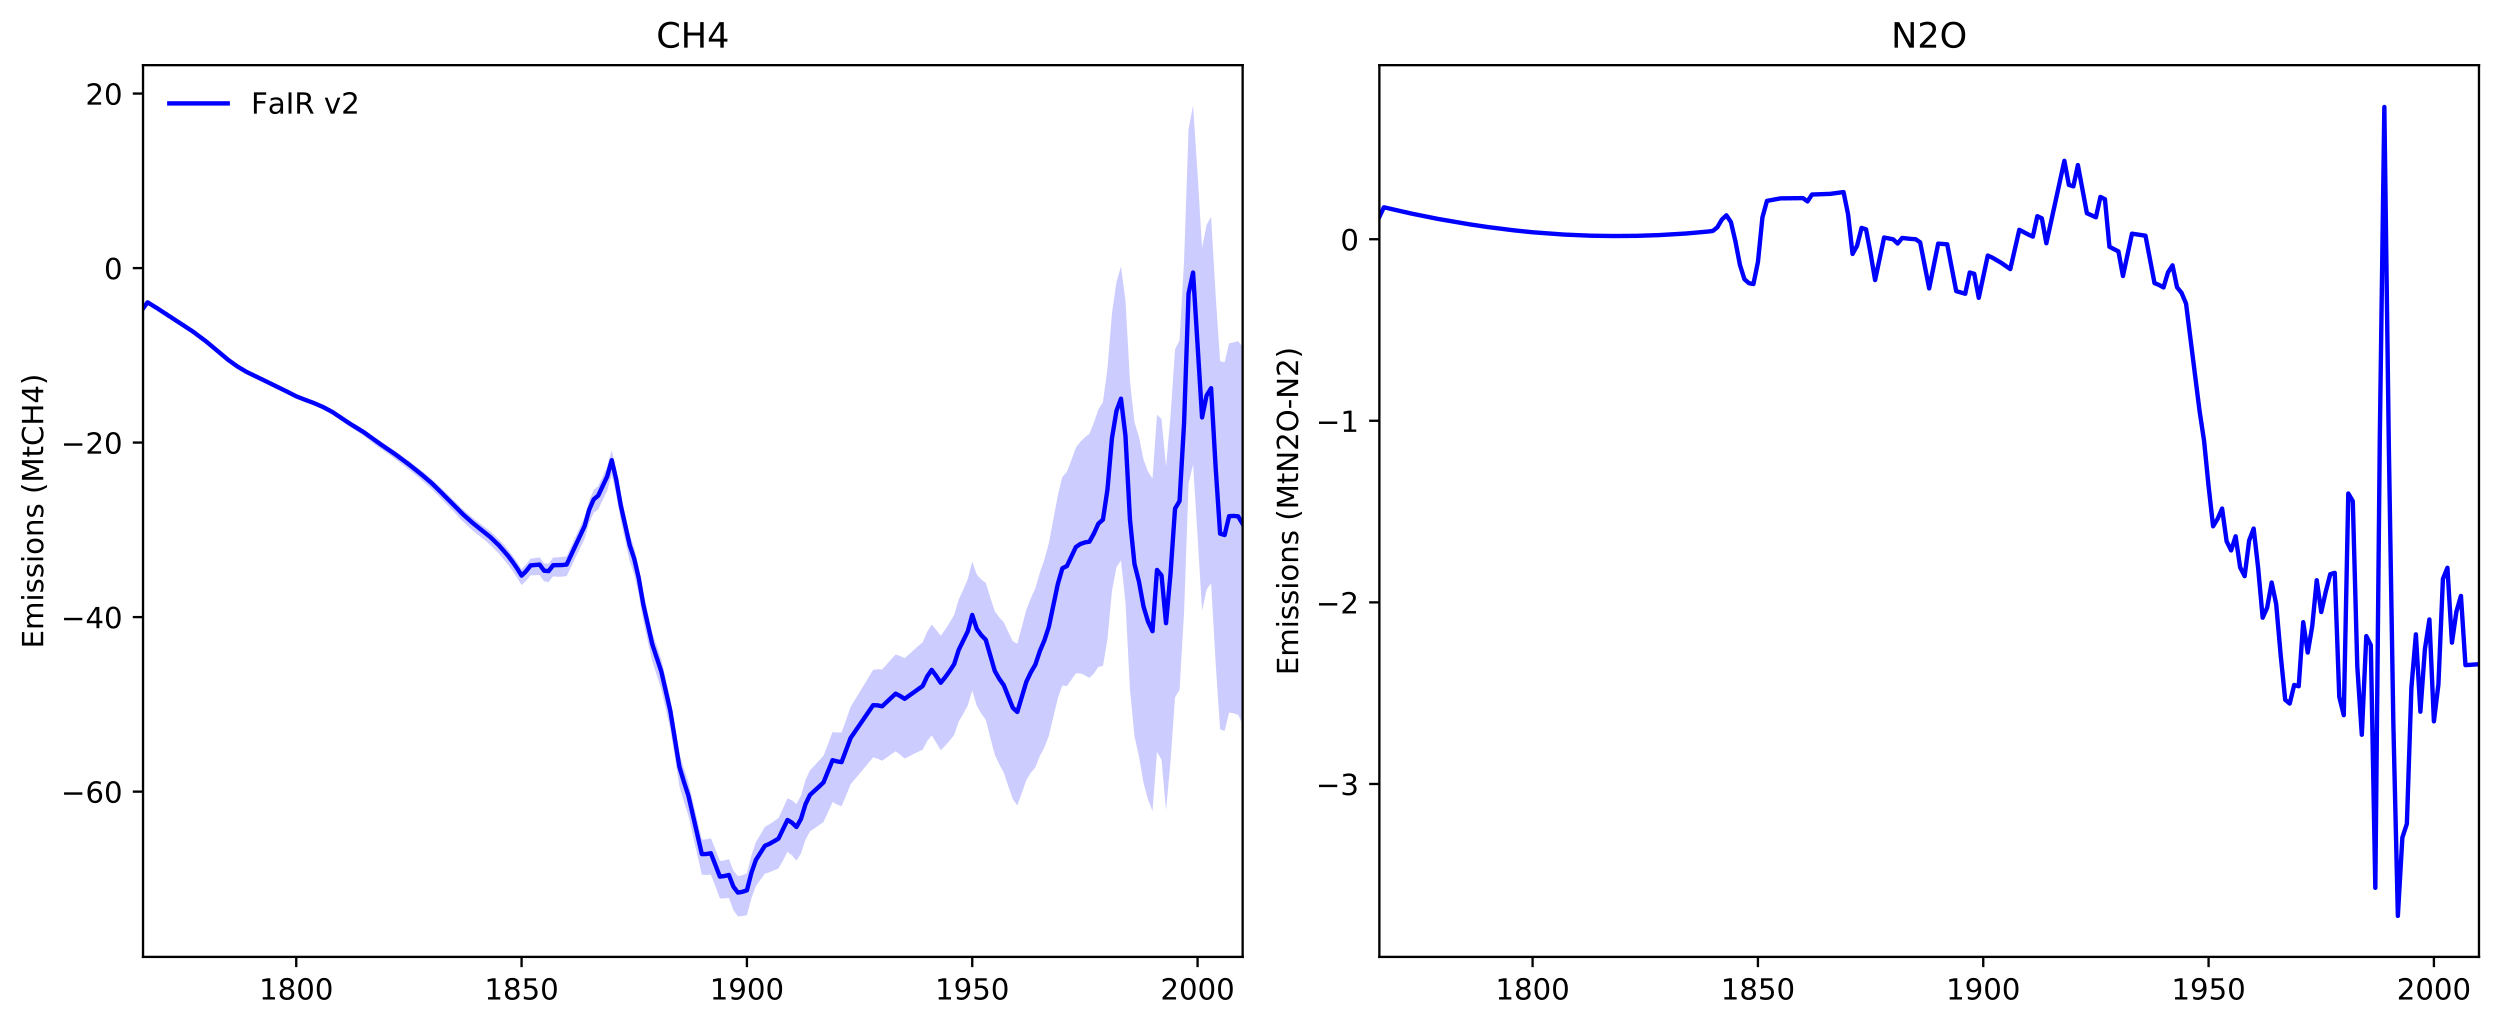 <?xml version="1.0" encoding="utf-8" standalone="no"?>
<!DOCTYPE svg PUBLIC "-//W3C//DTD SVG 1.1//EN"
  "http://www.w3.org/Graphics/SVG/1.1/DTD/svg11.dtd">
<!-- Created with matplotlib (https://matplotlib.org/) -->
<svg height="351.596pt" version="1.1" viewBox="0 0 856.182 351.596" width="856.182pt" xmlns="http://www.w3.org/2000/svg" xmlns:xlink="http://www.w3.org/1999/xlink">
 <defs>
  <style type="text/css">
*{stroke-linecap:butt;stroke-linejoin:round;}
  </style>
 </defs>
 <g id="figure_1">
  <g id="patch_1">
   <path d="M -0 351.596 
L 856.182 351.596 
L 856.182 0 
L -0 0 
z
" style="fill:#ffffff;"/>
  </g>
  <g id="axes_1">
   <g id="patch_2">
    <path d="M 48.983 327.718 
L 425.569 327.718 
L 425.569 22.318 
L 48.983 22.318 
z
" style="fill:#ffffff;"/>
   </g>
   <g id="PolyCollection_1">
    <defs>
     <path d="M 48.983 -245.5 
L 48.983 -246.602 
L 50.526 -248.668 
L 52.07 -247.718 
L 53.613 -246.714 
L 55.156 -245.676 
L 56.7 -244.655 
L 58.243 -243.662 
L 59.787 -242.664 
L 61.33 -241.64 
L 62.873 -240.588 
L 64.417 -239.508 
L 65.96 -238.397 
L 67.503 -237.256 
L 69.047 -236.082 
L 70.59 -234.852 
L 72.134 -233.535 
L 73.677 -232.164 
L 75.22 -230.814 
L 76.764 -229.52 
L 78.307 -228.29 
L 79.851 -227.133 
L 81.394 -226.056 
L 82.937 -225.069 
L 84.481 -224.215 
L 86.024 -223.459 
L 87.567 -222.749 
L 89.111 -222.041 
L 90.654 -221.328 
L 92.198 -220.614 
L 93.741 -219.894 
L 95.284 -219.166 
L 96.828 -218.427 
L 98.371 -217.673 
L 99.915 -216.901 
L 101.458 -216.156 
L 103.001 -215.526 
L 104.545 -215.005 
L 106.088 -214.492 
L 107.632 -213.934 
L 109.175 -213.322 
L 110.718 -212.649 
L 112.262 -211.907 
L 113.805 -211.087 
L 115.348 -210.157 
L 116.892 -209.111 
L 118.435 -208.068 
L 119.979 -207.136 
L 121.522 -206.254 
L 123.065 -205.361 
L 124.609 -204.404 
L 126.152 -203.323 
L 127.696 -202.206 
L 129.239 -201.157 
L 130.782 -200.162 
L 132.326 -199.162 
L 133.869 -198.14 
L 135.412 -197.088 
L 136.956 -196.006 
L 138.499 -194.892 
L 140.043 -193.748 
L 141.586 -192.576 
L 143.129 -191.378 
L 144.673 -190.153 
L 146.216 -188.903 
L 147.76 -187.601 
L 149.303 -186.196 
L 150.846 -184.686 
L 152.39 -183.144 
L 153.933 -181.665 
L 155.477 -180.186 
L 157.02 -178.637 
L 158.563 -177.131 
L 160.107 -175.759 
L 161.65 -174.467 
L 163.193 -173.223 
L 164.737 -172.055 
L 166.28 -170.906 
L 167.824 -169.673 
L 169.367 -168.307 
L 170.91 -166.799 
L 172.454 -165.144 
L 173.997 -163.327 
L 175.541 -161.331 
L 177.084 -159.143 
L 178.627 -156.697 
L 180.171 -158.247 
L 181.714 -160.288 
L 183.257 -160.489 
L 184.801 -160.689 
L 186.344 -158.634 
L 187.888 -158.565 
L 189.431 -160.658 
L 190.974 -160.711 
L 192.518 -160.865 
L 194.061 -161.104 
L 195.605 -164.501 
L 197.148 -167.875 
L 198.691 -171.219 
L 200.235 -174.562 
L 201.778 -180.165 
L 203.322 -183.765 
L 204.865 -185.112 
L 206.408 -188.461 
L 207.952 -191.814 
L 209.495 -197.419 
L 211.038 -190.894 
L 212.582 -182.121 
L 214.125 -175.336 
L 215.669 -168.53 
L 217.212 -163.967 
L 218.755 -157.397 
L 220.299 -148.569 
L 221.842 -141.753 
L 223.386 -134.952 
L 224.929 -130.411 
L 226.472 -125.787 
L 228.016 -119.16 
L 229.559 -112.496 
L 231.102 -103.283 
L 232.646 -93.619 
L 234.189 -88.52 
L 235.733 -83.873 
L 237.276 -77.277 
L 238.819 -70.695 
L 240.363 -64.06 
L 241.906 -64.155 
L 243.45 -64.524 
L 244.993 -60.71 
L 246.536 -56.705 
L 248.08 -56.934 
L 249.623 -57.381 
L 251.167 -53.476 
L 252.71 -51.539 
L 254.253 -51.886 
L 255.797 -52.512 
L 257.34 -58.636 
L 258.883 -63.205 
L 260.427 -65.777 
L 261.97 -68.44 
L 263.514 -69.29 
L 265.057 -70.367 
L 266.6 -71.442 
L 268.144 -74.728 
L 269.687 -78.229 
L 271.231 -77.494 
L 272.774 -76.205 
L 274.317 -79.148 
L 275.861 -84.413 
L 277.404 -87.846 
L 278.947 -89.439 
L 280.491 -91.114 
L 282.034 -92.801 
L 283.578 -96.752 
L 285.121 -100.889 
L 286.664 -100.739 
L 288.208 -100.736 
L 289.751 -104.972 
L 291.295 -109.495 
L 292.838 -112.021 
L 294.381 -114.527 
L 295.925 -117.075 
L 297.468 -119.628 
L 299.012 -122.168 
L 300.555 -122.394 
L 302.098 -122.322 
L 303.642 -124.034 
L 305.185 -125.766 
L 306.728 -127.452 
L 308.272 -126.904 
L 309.815 -126.189 
L 311.359 -127.533 
L 312.902 -128.942 
L 314.445 -130.329 
L 315.989 -131.655 
L 317.532 -135.201 
L 319.076 -137.719 
L 320.619 -135.924 
L 322.162 -133.833 
L 323.706 -135.98 
L 325.249 -138.397 
L 326.792 -141.074 
L 328.336 -146.255 
L 329.879 -149.646 
L 331.423 -153.243 
L 332.966 -159.254 
L 334.509 -154.871 
L 336.053 -153.118 
L 337.596 -151.987 
L 339.14 -147.011 
L 340.683 -142.283 
L 342.226 -140.133 
L 343.77 -138.511 
L 345.313 -135.145 
L 346.856 -131.98 
L 348.4 -131.16 
L 349.943 -136.881 
L 351.487 -142.783 
L 353.03 -146.731 
L 354.573 -150.104 
L 356.117 -155.468 
L 357.66 -159.909 
L 359.204 -165.517 
L 360.747 -173.814 
L 362.29 -182.024 
L 363.834 -188.308 
L 365.377 -189.978 
L 366.921 -194.058 
L 368.464 -198.309 
L 370.007 -200.321 
L 371.551 -201.828 
L 373.094 -203.05 
L 374.637 -206.899 
L 376.181 -211.39 
L 377.724 -213.886 
L 379.268 -225.329 
L 380.811 -244.246 
L 382.354 -255.001 
L 383.898 -260.347 
L 385.441 -248.66 
L 386.985 -221.114 
L 388.528 -207.002 
L 390.071 -201.923 
L 391.615 -194.303 
L 393.158 -190.075 
L 394.701 -187.688 
L 396.245 -209.575 
L 397.788 -208.071 
L 399.332 -191.801 
L 400.875 -209.157 
L 402.418 -231.945 
L 403.962 -235.054 
L 405.505 -262.119 
L 407.049 -307.382 
L 408.592 -315.396 
L 410.135 -291.967 
L 411.679 -266.732 
L 413.222 -274.533 
L 414.766 -277.369 
L 416.309 -250.769 
L 417.852 -227.929 
L 419.396 -227.49 
L 420.939 -234.024 
L 422.482 -234.355 
L 424.026 -234.785 
L 425.569 -232.78 
L 425.569 -103.606 
L 425.569 -103.606 
L 424.026 -106.767 
L 422.482 -107.331 
L 420.939 -107.553 
L 419.396 -101.261 
L 417.852 -101.819 
L 416.309 -124.742 
L 414.766 -151.885 
L 413.222 -149.658 
L 411.679 -142.333 
L 410.135 -167.982 
L 408.592 -192.505 
L 407.049 -185.862 
L 405.505 -141.767 
L 403.962 -115.322 
L 402.418 -112.78 
L 400.875 -90.765 
L 399.332 -74.099 
L 397.788 -91.364 
L 396.245 -94.106 
L 394.701 -73.807 
L 393.158 -77.799 
L 391.615 -83.527 
L 390.071 -92.56 
L 388.528 -99.425 
L 386.985 -115.395 
L 385.441 -145.347 
L 383.898 -159.642 
L 382.354 -157.312 
L 380.811 -149.122 
L 379.268 -132.625 
L 377.724 -123.52 
L 376.181 -123.235 
L 374.637 -120.992 
L 373.094 -119.406 
L 371.551 -120.329 
L 370.007 -120.949 
L 368.464 -121.028 
L 366.921 -118.799 
L 365.377 -116.616 
L 363.834 -116.849 
L 362.29 -112.503 
L 360.747 -106.113 
L 359.204 -99.568 
L 357.66 -95.6 
L 356.117 -92.68 
L 354.573 -88.775 
L 353.03 -86.944 
L 351.487 -84.418 
L 349.943 -79.992 
L 348.4 -75.75 
L 346.856 -77.896 
L 345.313 -82.369 
L 343.77 -86.963 
L 342.226 -89.823 
L 340.683 -93.175 
L 339.14 -99.017 
L 337.596 -105.103 
L 336.053 -107.233 
L 334.509 -109.939 
L 332.966 -115.156 
L 331.423 -109.98 
L 329.879 -107.096 
L 328.336 -104.443 
L 326.792 -99.965 
L 325.249 -97.954 
L 323.706 -96.191 
L 322.162 -94.642 
L 320.619 -97.29 
L 319.076 -99.725 
L 317.532 -97.815 
L 315.989 -94.83 
L 314.445 -94.124 
L 312.902 -93.373 
L 311.359 -92.566 
L 309.815 -91.81 
L 308.272 -93.125 
L 306.728 -94.299 
L 305.185 -93.246 
L 303.642 -92.152 
L 302.098 -91.076 
L 300.555 -91.769 
L 299.012 -92.211 
L 297.468 -90.357 
L 295.925 -88.494 
L 294.381 -86.65 
L 292.838 -84.816 
L 291.295 -82.967 
L 289.751 -79.094 
L 288.208 -75.471 
L 286.664 -76.093 
L 285.121 -76.918 
L 283.578 -73.428 
L 282.034 -70.079 
L 280.491 -68.979 
L 278.947 -67.882 
L 277.404 -66.877 
L 275.861 -64.021 
L 274.317 -59.303 
L 272.774 -56.858 
L 271.231 -58.626 
L 269.687 -59.876 
L 268.144 -56.9 
L 266.6 -54.144 
L 265.057 -53.545 
L 263.514 -52.865 
L 261.97 -52.426 
L 260.427 -50.31 
L 258.883 -48.16 
L 257.34 -43.975 
L 255.797 -38.193 
L 254.253 -37.859 
L 252.71 -37.76 
L 251.167 -39.919 
L 249.623 -44.075 
L 248.08 -43.896 
L 246.536 -43.901 
L 244.993 -48.081 
L 243.45 -52.094 
L 241.906 -51.929 
L 240.363 -52.035 
L 238.819 -58.831 
L 237.276 -65.573 
L 235.733 -72.357 
L 234.189 -77.179 
L 232.646 -82.437 
L 231.102 -92.436 
L 229.559 -101.859 
L 228.016 -108.732 
L 226.472 -115.555 
L 224.929 -120.367 
L 223.386 -125.069 
L 221.842 -132.017 
L 220.299 -138.986 
L 218.755 -147.987 
L 217.212 -154.731 
L 215.669 -159.454 
L 214.125 -166.408 
L 212.582 -173.35 
L 211.038 -182.294 
L 209.495 -188.987 
L 207.952 -183.546 
L 206.408 -180.346 
L 204.865 -177.152 
L 203.322 -175.975 
L 201.778 -172.555 
L 200.235 -167.119 
L 198.691 -163.929 
L 197.148 -160.739 
L 195.605 -157.522 
L 194.061 -154.275 
L 192.518 -154.105 
L 190.974 -154.059 
L 189.431 -154.227 
L 187.888 -152.278 
L 186.344 -152.468 
L 184.801 -154.659 
L 183.257 -154.607 
L 181.714 -154.553 
L 180.171 -152.646 
L 178.627 -151.208 
L 177.084 -153.765 
L 175.541 -156.074 
L 173.997 -158.179 
L 172.454 -160.121 
L 170.91 -161.901 
L 169.367 -163.532 
L 167.824 -165.022 
L 166.28 -166.38 
L 164.737 -167.637 
L 163.193 -168.876 
L 161.65 -170.131 
L 160.107 -171.507 
L 158.563 -172.976 
L 157.02 -174.578 
L 155.477 -176.294 
L 153.933 -177.891 
L 152.39 -179.439 
L 150.846 -181.094 
L 149.303 -182.679 
L 147.76 -184.176 
L 146.216 -185.567 
L 144.673 -186.915 
L 143.129 -188.232 
L 141.586 -189.501 
L 140.043 -190.756 
L 138.499 -191.985 
L 136.956 -193.179 
L 135.412 -194.345 
L 133.869 -195.478 
L 132.326 -196.58 
L 130.782 -197.641 
L 129.239 -198.697 
L 127.696 -199.847 
L 126.152 -201.114 
L 124.609 -202.316 
L 123.065 -203.368 
L 121.522 -204.352 
L 119.979 -205.321 
L 118.435 -206.348 
L 116.892 -207.486 
L 115.348 -208.66 
L 113.805 -209.687 
L 112.262 -210.6 
L 110.718 -211.434 
L 109.175 -212.198 
L 107.632 -212.899 
L 106.088 -213.544 
L 104.545 -214.141 
L 103.001 -214.742 
L 101.458 -215.448 
L 99.915 -216.266 
L 98.371 -217.109 
L 96.828 -217.933 
L 95.284 -218.74 
L 93.741 -219.533 
L 92.198 -220.315 
L 90.654 -221.088 
L 89.111 -221.857 
L 87.567 -222.619 
L 86.024 -223.377 
L 84.481 -224.178 
L 82.937 -225.063 
L 81.394 -226.011 
L 79.851 -227.051 
L 78.307 -228.171 
L 76.764 -229.364 
L 75.22 -230.62 
L 73.677 -231.93 
L 72.134 -233.258 
L 70.59 -234.53 
L 69.047 -235.713 
L 67.503 -236.837 
L 65.96 -237.927 
L 64.417 -238.984 
L 62.873 -240.009 
L 61.33 -241.004 
L 59.787 -241.971 
L 58.243 -242.911 
L 56.7 -243.845 
L 55.156 -244.807 
L 53.613 -245.783 
L 52.07 -246.724 
L 50.526 -247.612 
L 48.983 -245.5 
z
" id="ma480aa69ab"/>
    </defs>
    <g clip-path="url(#p4888777fc6)">
     <use style="fill:#0000ff;fill-opacity:0.2;" x="0" xlink:href="#ma480aa69ab" y="351.596"/>
    </g>
   </g>
   <g id="matplotlib.axis_1">
    <g id="xtick_1">
     <g id="line2d_1">
      <defs>
       <path d="M 0 0 
L 0 3.5 
" id="m07f86ff19b" style="stroke:#000000;stroke-width:0.8;"/>
      </defs>
      <g>
       <use style="stroke:#000000;stroke-width:0.8;" x="101.458" xlink:href="#m07f86ff19b" y="327.718"/>
      </g>
     </g>
     <g id="text_1">
      <!-- 1800 -->
      <defs>
       <path d="M 12.406 8.297 
L 28.516 8.297 
L 28.516 63.922 
L 10.984 60.406 
L 10.984 69.391 
L 28.422 72.906 
L 38.281 72.906 
L 38.281 8.297 
L 54.391 8.297 
L 54.391 0 
L 12.406 0 
z
" id="DejaVuSans-49"/>
       <path d="M 31.781 34.625 
Q 24.75 34.625 20.719 30.859 
Q 16.703 27.094 16.703 20.516 
Q 16.703 13.922 20.719 10.156 
Q 24.75 6.391 31.781 6.391 
Q 38.812 6.391 42.859 10.172 
Q 46.922 13.969 46.922 20.516 
Q 46.922 27.094 42.891 30.859 
Q 38.875 34.625 31.781 34.625 
z
M 21.922 38.812 
Q 15.578 40.375 12.031 44.719 
Q 8.5 49.078 8.5 55.328 
Q 8.5 64.062 14.719 69.141 
Q 20.953 74.219 31.781 74.219 
Q 42.672 74.219 48.875 69.141 
Q 55.078 64.062 55.078 55.328 
Q 55.078 49.078 51.531 44.719 
Q 48 40.375 41.703 38.812 
Q 48.828 37.156 52.797 32.312 
Q 56.781 27.484 56.781 20.516 
Q 56.781 9.906 50.312 4.234 
Q 43.844 -1.422 31.781 -1.422 
Q 19.734 -1.422 13.25 4.234 
Q 6.781 9.906 6.781 20.516 
Q 6.781 27.484 10.781 32.312 
Q 14.797 37.156 21.922 38.812 
z
M 18.312 54.391 
Q 18.312 48.734 21.844 45.562 
Q 25.391 42.391 31.781 42.391 
Q 38.141 42.391 41.719 45.562 
Q 45.312 48.734 45.312 54.391 
Q 45.312 60.062 41.719 63.234 
Q 38.141 66.406 31.781 66.406 
Q 25.391 66.406 21.844 63.234 
Q 18.312 60.062 18.312 54.391 
z
" id="DejaVuSans-56"/>
       <path d="M 31.781 66.406 
Q 24.172 66.406 20.328 58.906 
Q 16.5 51.422 16.5 36.375 
Q 16.5 21.391 20.328 13.891 
Q 24.172 6.391 31.781 6.391 
Q 39.453 6.391 43.281 13.891 
Q 47.125 21.391 47.125 36.375 
Q 47.125 51.422 43.281 58.906 
Q 39.453 66.406 31.781 66.406 
z
M 31.781 74.219 
Q 44.047 74.219 50.516 64.516 
Q 56.984 54.828 56.984 36.375 
Q 56.984 17.969 50.516 8.266 
Q 44.047 -1.422 31.781 -1.422 
Q 19.531 -1.422 13.062 8.266 
Q 6.594 17.969 6.594 36.375 
Q 6.594 54.828 13.062 64.516 
Q 19.531 74.219 31.781 74.219 
z
" id="DejaVuSans-48"/>
      </defs>
      <g transform="translate(88.733 342.317)scale(0.1 -0.1)">
       <use xlink:href="#DejaVuSans-49"/>
       <use x="63.623" xlink:href="#DejaVuSans-56"/>
       <use x="127.246" xlink:href="#DejaVuSans-48"/>
       <use x="190.869" xlink:href="#DejaVuSans-48"/>
      </g>
     </g>
    </g>
    <g id="xtick_2">
     <g id="line2d_2">
      <g>
       <use style="stroke:#000000;stroke-width:0.8;" x="178.627" xlink:href="#m07f86ff19b" y="327.718"/>
      </g>
     </g>
     <g id="text_2">
      <!-- 1850 -->
      <defs>
       <path d="M 10.797 72.906 
L 49.516 72.906 
L 49.516 64.594 
L 19.828 64.594 
L 19.828 46.734 
Q 21.969 47.469 24.109 47.828 
Q 26.266 48.188 28.422 48.188 
Q 40.625 48.188 47.75 41.5 
Q 54.891 34.812 54.891 23.391 
Q 54.891 11.625 47.562 5.094 
Q 40.234 -1.422 26.906 -1.422 
Q 22.312 -1.422 17.547 -0.641 
Q 12.797 0.141 7.719 1.703 
L 7.719 11.625 
Q 12.109 9.234 16.797 8.062 
Q 21.484 6.891 26.703 6.891 
Q 35.156 6.891 40.078 11.328 
Q 45.016 15.766 45.016 23.391 
Q 45.016 31 40.078 35.438 
Q 35.156 39.891 26.703 39.891 
Q 22.75 39.891 18.812 39.016 
Q 14.891 38.141 10.797 36.281 
z
" id="DejaVuSans-53"/>
      </defs>
      <g transform="translate(165.902 342.317)scale(0.1 -0.1)">
       <use xlink:href="#DejaVuSans-49"/>
       <use x="63.623" xlink:href="#DejaVuSans-56"/>
       <use x="127.246" xlink:href="#DejaVuSans-53"/>
       <use x="190.869" xlink:href="#DejaVuSans-48"/>
      </g>
     </g>
    </g>
    <g id="xtick_3">
     <g id="line2d_3">
      <g>
       <use style="stroke:#000000;stroke-width:0.8;" x="255.797" xlink:href="#m07f86ff19b" y="327.718"/>
      </g>
     </g>
     <g id="text_3">
      <!-- 1900 -->
      <defs>
       <path d="M 10.984 1.516 
L 10.984 10.5 
Q 14.703 8.734 18.5 7.812 
Q 22.312 6.891 25.984 6.891 
Q 35.75 6.891 40.891 13.453 
Q 46.047 20.016 46.781 33.406 
Q 43.953 29.203 39.594 26.953 
Q 35.25 24.703 29.984 24.703 
Q 19.047 24.703 12.672 31.312 
Q 6.297 37.938 6.297 49.422 
Q 6.297 60.641 12.938 67.422 
Q 19.578 74.219 30.609 74.219 
Q 43.266 74.219 49.922 64.516 
Q 56.594 54.828 56.594 36.375 
Q 56.594 19.141 48.406 8.859 
Q 40.234 -1.422 26.422 -1.422 
Q 22.703 -1.422 18.891 -0.688 
Q 15.094 0.047 10.984 1.516 
z
M 30.609 32.422 
Q 37.25 32.422 41.125 36.953 
Q 45.016 41.5 45.016 49.422 
Q 45.016 57.281 41.125 61.844 
Q 37.25 66.406 30.609 66.406 
Q 23.969 66.406 20.094 61.844 
Q 16.219 57.281 16.219 49.422 
Q 16.219 41.5 20.094 36.953 
Q 23.969 32.422 30.609 32.422 
z
" id="DejaVuSans-57"/>
      </defs>
      <g transform="translate(243.072 342.317)scale(0.1 -0.1)">
       <use xlink:href="#DejaVuSans-49"/>
       <use x="63.623" xlink:href="#DejaVuSans-57"/>
       <use x="127.246" xlink:href="#DejaVuSans-48"/>
       <use x="190.869" xlink:href="#DejaVuSans-48"/>
      </g>
     </g>
    </g>
    <g id="xtick_4">
     <g id="line2d_4">
      <g>
       <use style="stroke:#000000;stroke-width:0.8;" x="332.966" xlink:href="#m07f86ff19b" y="327.718"/>
      </g>
     </g>
     <g id="text_4">
      <!-- 1950 -->
      <g transform="translate(320.241 342.317)scale(0.1 -0.1)">
       <use xlink:href="#DejaVuSans-49"/>
       <use x="63.623" xlink:href="#DejaVuSans-57"/>
       <use x="127.246" xlink:href="#DejaVuSans-53"/>
       <use x="190.869" xlink:href="#DejaVuSans-48"/>
      </g>
     </g>
    </g>
    <g id="xtick_5">
     <g id="line2d_5">
      <g>
       <use style="stroke:#000000;stroke-width:0.8;" x="410.135" xlink:href="#m07f86ff19b" y="327.718"/>
      </g>
     </g>
     <g id="text_5">
      <!-- 2000 -->
      <defs>
       <path d="M 19.188 8.297 
L 53.609 8.297 
L 53.609 0 
L 7.328 0 
L 7.328 8.297 
Q 12.938 14.109 22.625 23.891 
Q 32.328 33.688 34.812 36.531 
Q 39.547 41.844 41.422 45.531 
Q 43.312 49.219 43.312 52.781 
Q 43.312 58.594 39.234 62.25 
Q 35.156 65.922 28.609 65.922 
Q 23.969 65.922 18.812 64.312 
Q 13.672 62.703 7.812 59.422 
L 7.812 69.391 
Q 13.766 71.781 18.938 73 
Q 24.125 74.219 28.422 74.219 
Q 39.75 74.219 46.484 68.547 
Q 53.219 62.891 53.219 53.422 
Q 53.219 48.922 51.531 44.891 
Q 49.859 40.875 45.406 35.406 
Q 44.188 33.984 37.641 27.219 
Q 31.109 20.453 19.188 8.297 
z
" id="DejaVuSans-50"/>
      </defs>
      <g transform="translate(397.41 342.317)scale(0.1 -0.1)">
       <use xlink:href="#DejaVuSans-50"/>
       <use x="63.623" xlink:href="#DejaVuSans-48"/>
       <use x="127.246" xlink:href="#DejaVuSans-48"/>
       <use x="190.869" xlink:href="#DejaVuSans-48"/>
      </g>
     </g>
    </g>
   </g>
   <g id="matplotlib.axis_2">
    <g id="ytick_1">
     <g id="line2d_6">
      <defs>
       <path d="M 0 0 
L -3.5 0 
" id="m709ad8018e" style="stroke:#000000;stroke-width:0.8;"/>
      </defs>
      <g>
       <use style="stroke:#000000;stroke-width:0.8;" x="48.983" xlink:href="#m709ad8018e" y="271.103"/>
      </g>
     </g>
     <g id="text_6">
      <!-- −60 -->
      <defs>
       <path d="M 10.594 35.5 
L 73.188 35.5 
L 73.188 27.203 
L 10.594 27.203 
z
" id="DejaVuSans-8722"/>
       <path d="M 33.016 40.375 
Q 26.375 40.375 22.484 35.828 
Q 18.609 31.297 18.609 23.391 
Q 18.609 15.531 22.484 10.953 
Q 26.375 6.391 33.016 6.391 
Q 39.656 6.391 43.531 10.953 
Q 47.406 15.531 47.406 23.391 
Q 47.406 31.297 43.531 35.828 
Q 39.656 40.375 33.016 40.375 
z
M 52.594 71.297 
L 52.594 62.312 
Q 48.875 64.062 45.094 64.984 
Q 41.312 65.922 37.594 65.922 
Q 27.828 65.922 22.672 59.328 
Q 17.531 52.734 16.797 39.406 
Q 19.672 43.656 24.016 45.922 
Q 28.375 48.188 33.594 48.188 
Q 44.578 48.188 50.953 41.516 
Q 57.328 34.859 57.328 23.391 
Q 57.328 12.156 50.688 5.359 
Q 44.047 -1.422 33.016 -1.422 
Q 20.359 -1.422 13.672 8.266 
Q 6.984 17.969 6.984 36.375 
Q 6.984 53.656 15.188 63.938 
Q 23.391 74.219 37.203 74.219 
Q 40.922 74.219 44.703 73.484 
Q 48.484 72.75 52.594 71.297 
z
" id="DejaVuSans-54"/>
      </defs>
      <g transform="translate(20.878 274.902)scale(0.1 -0.1)">
       <use xlink:href="#DejaVuSans-8722"/>
       <use x="83.789" xlink:href="#DejaVuSans-54"/>
       <use x="147.412" xlink:href="#DejaVuSans-48"/>
      </g>
     </g>
    </g>
    <g id="ytick_2">
     <g id="line2d_7">
      <g>
       <use style="stroke:#000000;stroke-width:0.8;" x="48.983" xlink:href="#m709ad8018e" y="211.34"/>
      </g>
     </g>
     <g id="text_7">
      <!-- −40 -->
      <defs>
       <path d="M 37.797 64.312 
L 12.891 25.391 
L 37.797 25.391 
z
M 35.203 72.906 
L 47.609 72.906 
L 47.609 25.391 
L 58.016 25.391 
L 58.016 17.188 
L 47.609 17.188 
L 47.609 0 
L 37.797 0 
L 37.797 17.188 
L 4.891 17.188 
L 4.891 26.703 
z
" id="DejaVuSans-52"/>
      </defs>
      <g transform="translate(20.878 215.14)scale(0.1 -0.1)">
       <use xlink:href="#DejaVuSans-8722"/>
       <use x="83.789" xlink:href="#DejaVuSans-52"/>
       <use x="147.412" xlink:href="#DejaVuSans-48"/>
      </g>
     </g>
    </g>
    <g id="ytick_3">
     <g id="line2d_8">
      <g>
       <use style="stroke:#000000;stroke-width:0.8;" x="48.983" xlink:href="#m709ad8018e" y="151.578"/>
      </g>
     </g>
     <g id="text_8">
      <!-- −20 -->
      <g transform="translate(20.878 155.377)scale(0.1 -0.1)">
       <use xlink:href="#DejaVuSans-8722"/>
       <use x="83.789" xlink:href="#DejaVuSans-50"/>
       <use x="147.412" xlink:href="#DejaVuSans-48"/>
      </g>
     </g>
    </g>
    <g id="ytick_4">
     <g id="line2d_9">
      <g>
       <use style="stroke:#000000;stroke-width:0.8;" x="48.983" xlink:href="#m709ad8018e" y="91.816"/>
      </g>
     </g>
     <g id="text_9">
      <!-- 0 -->
      <g transform="translate(35.62 95.615)scale(0.1 -0.1)">
       <use xlink:href="#DejaVuSans-48"/>
      </g>
     </g>
    </g>
    <g id="ytick_5">
     <g id="line2d_10">
      <g>
       <use style="stroke:#000000;stroke-width:0.8;" x="48.983" xlink:href="#m709ad8018e" y="32.053"/>
      </g>
     </g>
     <g id="text_10">
      <!-- 20 -->
      <g transform="translate(29.258 35.853)scale(0.1 -0.1)">
       <use xlink:href="#DejaVuSans-50"/>
       <use x="63.623" xlink:href="#DejaVuSans-48"/>
      </g>
     </g>
    </g>
    <g id="text_11">
     <!-- Emissions (MtCH4) -->
     <defs>
      <path d="M 9.812 72.906 
L 55.906 72.906 
L 55.906 64.594 
L 19.672 64.594 
L 19.672 43.016 
L 54.391 43.016 
L 54.391 34.719 
L 19.672 34.719 
L 19.672 8.297 
L 56.781 8.297 
L 56.781 0 
L 9.812 0 
z
" id="DejaVuSans-69"/>
      <path d="M 52 44.188 
Q 55.375 50.25 60.062 53.125 
Q 64.75 56 71.094 56 
Q 79.641 56 84.281 50.016 
Q 88.922 44.047 88.922 33.016 
L 88.922 0 
L 79.891 0 
L 79.891 32.719 
Q 79.891 40.578 77.094 44.375 
Q 74.312 48.188 68.609 48.188 
Q 61.625 48.188 57.562 43.547 
Q 53.516 38.922 53.516 30.906 
L 53.516 0 
L 44.484 0 
L 44.484 32.719 
Q 44.484 40.625 41.703 44.406 
Q 38.922 48.188 33.109 48.188 
Q 26.219 48.188 22.156 43.531 
Q 18.109 38.875 18.109 30.906 
L 18.109 0 
L 9.078 0 
L 9.078 54.688 
L 18.109 54.688 
L 18.109 46.188 
Q 21.188 51.219 25.484 53.609 
Q 29.781 56 35.688 56 
Q 41.656 56 45.828 52.969 
Q 50 49.953 52 44.188 
z
" id="DejaVuSans-109"/>
      <path d="M 9.422 54.688 
L 18.406 54.688 
L 18.406 0 
L 9.422 0 
z
M 9.422 75.984 
L 18.406 75.984 
L 18.406 64.594 
L 9.422 64.594 
z
" id="DejaVuSans-105"/>
      <path d="M 44.281 53.078 
L 44.281 44.578 
Q 40.484 46.531 36.375 47.5 
Q 32.281 48.484 27.875 48.484 
Q 21.188 48.484 17.844 46.438 
Q 14.5 44.391 14.5 40.281 
Q 14.5 37.156 16.891 35.375 
Q 19.281 33.594 26.516 31.984 
L 29.594 31.297 
Q 39.156 29.25 43.188 25.516 
Q 47.219 21.781 47.219 15.094 
Q 47.219 7.469 41.188 3.016 
Q 35.156 -1.422 24.609 -1.422 
Q 20.219 -1.422 15.453 -0.562 
Q 10.688 0.297 5.422 2 
L 5.422 11.281 
Q 10.406 8.688 15.234 7.391 
Q 20.062 6.109 24.812 6.109 
Q 31.156 6.109 34.562 8.281 
Q 37.984 10.453 37.984 14.406 
Q 37.984 18.062 35.516 20.016 
Q 33.062 21.969 24.703 23.781 
L 21.578 24.516 
Q 13.234 26.266 9.516 29.906 
Q 5.812 33.547 5.812 39.891 
Q 5.812 47.609 11.281 51.797 
Q 16.75 56 26.812 56 
Q 31.781 56 36.172 55.266 
Q 40.578 54.547 44.281 53.078 
z
" id="DejaVuSans-115"/>
      <path d="M 30.609 48.391 
Q 23.391 48.391 19.188 42.75 
Q 14.984 37.109 14.984 27.297 
Q 14.984 17.484 19.156 11.844 
Q 23.344 6.203 30.609 6.203 
Q 37.797 6.203 41.984 11.859 
Q 46.188 17.531 46.188 27.297 
Q 46.188 37.016 41.984 42.703 
Q 37.797 48.391 30.609 48.391 
z
M 30.609 56 
Q 42.328 56 49.016 48.375 
Q 55.719 40.766 55.719 27.297 
Q 55.719 13.875 49.016 6.219 
Q 42.328 -1.422 30.609 -1.422 
Q 18.844 -1.422 12.172 6.219 
Q 5.516 13.875 5.516 27.297 
Q 5.516 40.766 12.172 48.375 
Q 18.844 56 30.609 56 
z
" id="DejaVuSans-111"/>
      <path d="M 54.891 33.016 
L 54.891 0 
L 45.906 0 
L 45.906 32.719 
Q 45.906 40.484 42.875 44.328 
Q 39.844 48.188 33.797 48.188 
Q 26.516 48.188 22.312 43.547 
Q 18.109 38.922 18.109 30.906 
L 18.109 0 
L 9.078 0 
L 9.078 54.688 
L 18.109 54.688 
L 18.109 46.188 
Q 21.344 51.125 25.703 53.562 
Q 30.078 56 35.797 56 
Q 45.219 56 50.047 50.172 
Q 54.891 44.344 54.891 33.016 
z
" id="DejaVuSans-110"/>
      <path id="DejaVuSans-32"/>
      <path d="M 31 75.875 
Q 24.469 64.656 21.281 53.656 
Q 18.109 42.672 18.109 31.391 
Q 18.109 20.125 21.312 9.062 
Q 24.516 -2 31 -13.188 
L 23.188 -13.188 
Q 15.875 -1.703 12.234 9.375 
Q 8.594 20.453 8.594 31.391 
Q 8.594 42.281 12.203 53.312 
Q 15.828 64.359 23.188 75.875 
z
" id="DejaVuSans-40"/>
      <path d="M 9.812 72.906 
L 24.516 72.906 
L 43.109 23.297 
L 61.812 72.906 
L 76.516 72.906 
L 76.516 0 
L 66.891 0 
L 66.891 64.016 
L 48.094 14.016 
L 38.188 14.016 
L 19.391 64.016 
L 19.391 0 
L 9.812 0 
z
" id="DejaVuSans-77"/>
      <path d="M 18.312 70.219 
L 18.312 54.688 
L 36.812 54.688 
L 36.812 47.703 
L 18.312 47.703 
L 18.312 18.016 
Q 18.312 11.328 20.141 9.422 
Q 21.969 7.516 27.594 7.516 
L 36.812 7.516 
L 36.812 0 
L 27.594 0 
Q 17.188 0 13.234 3.875 
Q 9.281 7.766 9.281 18.016 
L 9.281 47.703 
L 2.688 47.703 
L 2.688 54.688 
L 9.281 54.688 
L 9.281 70.219 
z
" id="DejaVuSans-116"/>
      <path d="M 64.406 67.281 
L 64.406 56.891 
Q 59.422 61.531 53.781 63.812 
Q 48.141 66.109 41.797 66.109 
Q 29.297 66.109 22.656 58.469 
Q 16.016 50.828 16.016 36.375 
Q 16.016 21.969 22.656 14.328 
Q 29.297 6.688 41.797 6.688 
Q 48.141 6.688 53.781 8.984 
Q 59.422 11.281 64.406 15.922 
L 64.406 5.609 
Q 59.234 2.094 53.438 0.328 
Q 47.656 -1.422 41.219 -1.422 
Q 24.656 -1.422 15.125 8.703 
Q 5.609 18.844 5.609 36.375 
Q 5.609 53.953 15.125 64.078 
Q 24.656 74.219 41.219 74.219 
Q 47.75 74.219 53.531 72.484 
Q 59.328 70.75 64.406 67.281 
z
" id="DejaVuSans-67"/>
      <path d="M 9.812 72.906 
L 19.672 72.906 
L 19.672 43.016 
L 55.516 43.016 
L 55.516 72.906 
L 65.375 72.906 
L 65.375 0 
L 55.516 0 
L 55.516 34.719 
L 19.672 34.719 
L 19.672 0 
L 9.812 0 
z
" id="DejaVuSans-72"/>
      <path d="M 8.016 75.875 
L 15.828 75.875 
Q 23.141 64.359 26.781 53.312 
Q 30.422 42.281 30.422 31.391 
Q 30.422 20.453 26.781 9.375 
Q 23.141 -1.703 15.828 -13.188 
L 8.016 -13.188 
Q 14.5 -2 17.703 9.062 
Q 20.906 20.125 20.906 31.391 
Q 20.906 42.672 17.703 53.656 
Q 14.5 64.656 8.016 75.875 
z
" id="DejaVuSans-41"/>
     </defs>
     <g transform="translate(14.798 222.066)rotate(-90)scale(0.1 -0.1)">
      <use xlink:href="#DejaVuSans-69"/>
      <use x="63.184" xlink:href="#DejaVuSans-109"/>
      <use x="160.596" xlink:href="#DejaVuSans-105"/>
      <use x="188.379" xlink:href="#DejaVuSans-115"/>
      <use x="240.479" xlink:href="#DejaVuSans-115"/>
      <use x="292.578" xlink:href="#DejaVuSans-105"/>
      <use x="320.361" xlink:href="#DejaVuSans-111"/>
      <use x="381.543" xlink:href="#DejaVuSans-110"/>
      <use x="444.922" xlink:href="#DejaVuSans-115"/>
      <use x="497.021" xlink:href="#DejaVuSans-32"/>
      <use x="528.809" xlink:href="#DejaVuSans-40"/>
      <use x="567.822" xlink:href="#DejaVuSans-77"/>
      <use x="654.102" xlink:href="#DejaVuSans-116"/>
      <use x="693.311" xlink:href="#DejaVuSans-67"/>
      <use x="763.135" xlink:href="#DejaVuSans-72"/>
      <use x="838.33" xlink:href="#DejaVuSans-52"/>
      <use x="901.953" xlink:href="#DejaVuSans-41"/>
     </g>
    </g>
   </g>
   <g id="line2d_11">
    <path clip-path="url(#p4888777fc6)" d="M 48.983 105.645 
L 50.526 103.55 
L 53.613 105.433 
L 65.96 113.478 
L 70.59 116.935 
L 78.307 123.376 
L 81.394 125.567 
L 84.481 127.396 
L 89.111 129.63 
L 98.371 134.153 
L 101.458 135.729 
L 104.545 136.943 
L 107.632 138.084 
L 110.718 139.442 
L 113.805 141.08 
L 116.892 143.138 
L 119.979 145.193 
L 124.609 148.04 
L 130.782 152.461 
L 135.412 155.623 
L 140.043 159.063 
L 144.673 162.762 
L 147.76 165.39 
L 150.846 168.391 
L 158.563 176.141 
L 161.65 178.898 
L 164.737 181.386 
L 167.824 183.852 
L 170.91 186.816 
L 173.997 190.377 
L 175.541 192.414 
L 177.084 194.644 
L 178.627 197.13 
L 180.171 195.623 
L 181.714 193.636 
L 184.801 193.356 
L 186.344 195.463 
L 187.888 195.59 
L 189.431 193.571 
L 192.518 193.512 
L 194.061 193.336 
L 200.235 180.101 
L 201.778 174.558 
L 203.322 171.023 
L 204.865 169.737 
L 207.952 163.145 
L 209.495 157.6 
L 211.038 164.19 
L 212.582 173.029 
L 215.669 186.741 
L 217.212 191.367 
L 218.755 198.01 
L 220.299 206.908 
L 223.386 220.648 
L 226.472 229.956 
L 229.559 243.41 
L 232.646 262.489 
L 234.189 267.669 
L 235.733 272.399 
L 240.363 292.494 
L 241.906 292.483 
L 243.45 292.211 
L 246.536 300.21 
L 248.08 300.022 
L 249.623 299.655 
L 251.167 303.65 
L 252.71 305.685 
L 254.253 305.43 
L 255.797 304.904 
L 257.34 298.9 
L 258.883 294.483 
L 261.97 289.652 
L 263.514 288.997 
L 266.6 287.222 
L 269.687 280.81 
L 271.231 281.74 
L 272.774 283.216 
L 274.317 280.458 
L 275.861 275.415 
L 277.404 272.224 
L 280.491 269.409 
L 282.034 267.935 
L 285.121 260.34 
L 286.664 260.759 
L 288.208 261.011 
L 291.295 252.762 
L 299.012 241.511 
L 300.555 241.564 
L 302.098 241.898 
L 306.728 237.551 
L 308.272 238.361 
L 309.815 239.331 
L 315.989 234.934 
L 317.532 231.65 
L 319.076 229.418 
L 320.619 231.48 
L 322.162 233.826 
L 323.706 231.941 
L 325.249 229.806 
L 326.792 227.417 
L 328.336 222.55 
L 331.423 216.248 
L 332.966 210.598 
L 334.509 215.359 
L 336.053 217.523 
L 337.596 219.103 
L 340.683 229.784 
L 342.226 232.483 
L 343.77 234.666 
L 346.856 242.398 
L 348.4 243.822 
L 351.487 233.504 
L 353.03 230.26 
L 354.573 227.626 
L 356.117 223.004 
L 357.66 219.353 
L 359.204 214.644 
L 362.29 199.953 
L 363.834 194.619 
L 365.377 193.871 
L 368.464 187.322 
L 370.007 186.301 
L 371.551 185.763 
L 373.094 185.515 
L 374.637 182.715 
L 376.181 179.313 
L 377.724 177.958 
L 379.268 167.672 
L 380.811 150.111 
L 382.354 140.722 
L 383.898 136.539 
L 385.441 149.262 
L 386.985 177.972 
L 388.528 193.162 
L 390.071 199.236 
L 391.615 207.695 
L 393.158 212.84 
L 394.701 216.174 
L 396.245 195.189 
L 397.788 197.039 
L 399.332 213.424 
L 400.875 196.414 
L 402.418 174.18 
L 403.962 171.607 
L 405.505 145.085 
L 407.049 100.519 
L 408.592 93.342 
L 411.679 142.97 
L 413.222 135.433 
L 414.766 132.951 
L 416.309 159.793 
L 417.852 182.749 
L 419.396 183.225 
L 420.939 176.759 
L 422.482 176.692 
L 424.026 176.831 
L 425.569 179.408 
L 425.569 179.408 
" style="fill:none;stroke:#0000ff;stroke-linecap:square;stroke-width:1.5;"/>
   </g>
   <g id="line2d_12">
    <path clip-path="url(#p4888777fc6)" style="fill:none;stroke:#0000ff;stroke-linecap:square;stroke-width:1.5;"/>
   </g>
   <g id="patch_3">
    <path d="M 48.983 327.718 
L 48.983 22.318 
" style="fill:none;stroke:#000000;stroke-linecap:square;stroke-linejoin:miter;stroke-width:0.8;"/>
   </g>
   <g id="patch_4">
    <path d="M 425.569 327.718 
L 425.569 22.318 
" style="fill:none;stroke:#000000;stroke-linecap:square;stroke-linejoin:miter;stroke-width:0.8;"/>
   </g>
   <g id="patch_5">
    <path d="M 48.983 327.718 
L 425.569 327.718 
" style="fill:none;stroke:#000000;stroke-linecap:square;stroke-linejoin:miter;stroke-width:0.8;"/>
   </g>
   <g id="patch_6">
    <path d="M 48.983 22.318 
L 425.569 22.318 
" style="fill:none;stroke:#000000;stroke-linecap:square;stroke-linejoin:miter;stroke-width:0.8;"/>
   </g>
   <g id="text_12">
    <!-- CH4 -->
    <g transform="translate(224.757 16.318)scale(0.12 -0.12)">
     <use xlink:href="#DejaVuSans-67"/>
     <use x="69.824" xlink:href="#DejaVuSans-72"/>
     <use x="145.02" xlink:href="#DejaVuSans-52"/>
    </g>
   </g>
   <g id="legend_1">
    <g id="line2d_13">
     <path d="M 57.983 35.417 
L 77.983 35.417 
" style="fill:none;stroke:#0000ff;stroke-linecap:square;stroke-width:1.5;"/>
    </g>
    <g id="line2d_14"/>
    <g id="text_13">
     <!-- FaIR v2 -->
     <defs>
      <path d="M 9.812 72.906 
L 51.703 72.906 
L 51.703 64.594 
L 19.672 64.594 
L 19.672 43.109 
L 48.578 43.109 
L 48.578 34.812 
L 19.672 34.812 
L 19.672 0 
L 9.812 0 
z
" id="DejaVuSans-70"/>
      <path d="M 34.281 27.484 
Q 23.391 27.484 19.188 25 
Q 14.984 22.516 14.984 16.5 
Q 14.984 11.719 18.141 8.906 
Q 21.297 6.109 26.703 6.109 
Q 34.188 6.109 38.703 11.406 
Q 43.219 16.703 43.219 25.484 
L 43.219 27.484 
z
M 52.203 31.203 
L 52.203 0 
L 43.219 0 
L 43.219 8.297 
Q 40.141 3.328 35.547 0.953 
Q 30.953 -1.422 24.312 -1.422 
Q 15.922 -1.422 10.953 3.297 
Q 6 8.016 6 15.922 
Q 6 25.141 12.172 29.828 
Q 18.359 34.516 30.609 34.516 
L 43.219 34.516 
L 43.219 35.406 
Q 43.219 41.609 39.141 45 
Q 35.062 48.391 27.688 48.391 
Q 23 48.391 18.547 47.266 
Q 14.109 46.141 10.016 43.891 
L 10.016 52.203 
Q 14.938 54.109 19.578 55.047 
Q 24.219 56 28.609 56 
Q 40.484 56 46.344 49.844 
Q 52.203 43.703 52.203 31.203 
z
" id="DejaVuSans-97"/>
      <path d="M 9.812 72.906 
L 19.672 72.906 
L 19.672 0 
L 9.812 0 
z
" id="DejaVuSans-73"/>
      <path d="M 44.391 34.188 
Q 47.562 33.109 50.562 29.594 
Q 53.562 26.078 56.594 19.922 
L 66.609 0 
L 56 0 
L 46.688 18.703 
Q 43.062 26.031 39.672 28.422 
Q 36.281 30.812 30.422 30.812 
L 19.672 30.812 
L 19.672 0 
L 9.812 0 
L 9.812 72.906 
L 32.078 72.906 
Q 44.578 72.906 50.734 67.672 
Q 56.891 62.453 56.891 51.906 
Q 56.891 45.016 53.688 40.469 
Q 50.484 35.938 44.391 34.188 
z
M 19.672 64.797 
L 19.672 38.922 
L 32.078 38.922 
Q 39.203 38.922 42.844 42.219 
Q 46.484 45.516 46.484 51.906 
Q 46.484 58.297 42.844 61.547 
Q 39.203 64.797 32.078 64.797 
z
" id="DejaVuSans-82"/>
      <path d="M 2.984 54.688 
L 12.5 54.688 
L 29.594 8.797 
L 46.688 54.688 
L 56.203 54.688 
L 35.688 0 
L 23.484 0 
z
" id="DejaVuSans-118"/>
     </defs>
     <g transform="translate(85.983 38.917)scale(0.1 -0.1)">
      <use xlink:href="#DejaVuSans-70"/>
      <use x="57.379" xlink:href="#DejaVuSans-97"/>
      <use x="118.658" xlink:href="#DejaVuSans-73"/>
      <use x="148.15" xlink:href="#DejaVuSans-82"/>
      <use x="217.633" xlink:href="#DejaVuSans-32"/>
      <use x="249.42" xlink:href="#DejaVuSans-118"/>
      <use x="308.6" xlink:href="#DejaVuSans-50"/>
     </g>
    </g>
   </g>
  </g>
  <g id="axes_2">
   <g id="patch_7">
    <path d="M 472.395 327.718 
L 848.982 327.718 
L 848.982 22.318 
L 472.395 22.318 
z
" style="fill:#ffffff;"/>
   </g>
   <g id="PolyCollection_2">
    <defs>
     <path d="M 472.395 -277.342 
L 472.395 -277.364 
L 473.939 -280.624 
L 475.482 -280.256 
L 477.025 -279.903 
L 478.569 -279.555 
L 480.112 -279.206 
L 481.656 -278.856 
L 483.199 -278.515 
L 484.742 -278.191 
L 486.286 -277.879 
L 487.829 -277.567 
L 489.373 -277.245 
L 490.916 -276.935 
L 492.459 -276.649 
L 494.003 -276.37 
L 495.546 -276.093 
L 497.09 -275.809 
L 498.633 -275.532 
L 500.176 -275.273 
L 501.72 -275.035 
L 503.263 -274.798 
L 504.806 -274.546 
L 506.35 -274.309 
L 507.893 -274.081 
L 509.437 -273.879 
L 510.98 -273.67 
L 512.523 -273.456 
L 514.067 -273.248 
L 515.61 -273.06 
L 517.154 -272.887 
L 518.697 -272.715 
L 520.24 -272.54 
L 521.784 -272.373 
L 523.327 -272.218 
L 524.87 -272.083 
L 526.414 -271.955 
L 527.957 -271.822 
L 529.501 -271.696 
L 531.044 -271.583 
L 532.587 -271.48 
L 534.131 -271.388 
L 535.674 -271.295 
L 537.218 -271.211 
L 538.761 -271.132 
L 540.304 -271.064 
L 541.848 -271.007 
L 543.391 -270.95 
L 544.934 -270.905 
L 546.478 -270.867 
L 548.021 -270.834 
L 549.565 -270.815 
L 551.108 -270.801 
L 552.651 -270.801 
L 554.195 -270.797 
L 555.738 -270.8 
L 557.282 -270.809 
L 558.825 -270.828 
L 560.368 -270.862 
L 561.912 -270.895 
L 563.455 -270.933 
L 564.999 -270.982 
L 566.542 -271.049 
L 568.085 -271.118 
L 569.629 -271.193 
L 571.172 -271.266 
L 572.715 -271.345 
L 574.259 -271.448 
L 575.802 -271.557 
L 577.346 -271.667 
L 578.889 -271.784 
L 580.432 -271.905 
L 581.976 -272.045 
L 583.519 -272.203 
L 585.063 -272.355 
L 586.606 -272.565 
L 588.149 -273.812 
L 589.693 -276.451 
L 591.236 -277.911 
L 592.779 -275.621 
L 594.323 -269.069 
L 595.866 -260.978 
L 597.41 -256.036 
L 598.953 -254.672 
L 600.496 -254.371 
L 602.04 -261.891 
L 603.583 -277.186 
L 605.127 -282.85 
L 606.67 -283.103 
L 608.213 -283.384 
L 609.757 -283.715 
L 611.3 -283.725 
L 612.844 -283.738 
L 614.387 -283.763 
L 615.93 -283.791 
L 617.474 -283.813 
L 619.017 -282.679 
L 620.56 -285.046 
L 622.104 -285.098 
L 623.647 -285.146 
L 625.191 -285.182 
L 626.734 -285.271 
L 628.277 -285.498 
L 629.821 -285.681 
L 631.364 -285.885 
L 632.908 -278.321 
L 634.451 -264.699 
L 635.994 -267.515 
L 637.538 -273.635 
L 639.081 -273.125 
L 640.624 -264.896 
L 642.168 -255.774 
L 643.711 -262.983 
L 645.255 -270.341 
L 646.798 -270.05 
L 648.341 -269.737 
L 649.885 -268.289 
L 651.428 -270.186 
L 652.972 -269.992 
L 654.515 -269.867 
L 656.058 -269.767 
L 657.602 -268.68 
L 659.145 -260.799 
L 660.689 -252.923 
L 662.232 -260.549 
L 663.775 -268.258 
L 665.319 -268.178 
L 666.862 -268.038 
L 668.405 -260.073 
L 669.949 -251.991 
L 671.492 -251.565 
L 673.036 -251.102 
L 674.579 -258.38 
L 676.122 -257.936 
L 677.666 -249.714 
L 679.209 -256.965 
L 680.753 -264.173 
L 682.296 -263.484 
L 683.839 -262.642 
L 685.383 -261.685 
L 686.926 -260.645 
L 688.469 -259.561 
L 690.013 -266.239 
L 691.556 -273.013 
L 693.1 -272.152 
L 694.643 -271.399 
L 696.186 -270.682 
L 697.73 -277.685 
L 699.273 -276.947 
L 700.817 -268.42 
L 702.36 -275.361 
L 703.903 -282.373 
L 705.447 -289.468 
L 706.99 -296.657 
L 708.534 -288.413 
L 710.077 -287.922 
L 711.62 -295.213 
L 713.164 -287.008 
L 714.707 -278.728 
L 716.25 -278.087 
L 717.794 -277.347 
L 719.337 -284.312 
L 720.881 -283.547 
L 722.424 -267.255 
L 723.967 -266.415 
L 725.511 -265.656 
L 727.054 -257.241 
L 728.598 -264.411 
L 730.141 -271.755 
L 731.684 -271.491 
L 733.228 -271.278 
L 734.771 -271.066 
L 736.314 -263.036 
L 737.858 -254.841 
L 739.401 -254.197 
L 740.945 -253.352 
L 742.488 -258.528 
L 744.031 -260.929 
L 745.575 -253.41 
L 747.118 -251.531 
L 748.662 -247.839 
L 750.205 -235.434 
L 751.748 -222.888 
L 753.292 -211.068 
L 754.835 -200.843 
L 756.379 -185.313 
L 757.922 -171.589 
L 759.465 -174.126 
L 761.009 -177.655 
L 762.552 -166.459 
L 764.095 -163.33 
L 765.639 -168.168 
L 767.182 -157.567 
L 768.726 -154.535 
L 770.269 -166.737 
L 771.812 -170.835 
L 773.356 -157.295 
L 774.899 -140.317 
L 776.443 -143.78 
L 777.986 -152.374 
L 779.529 -144.994 
L 781.073 -127.46 
L 782.616 -112.218 
L 784.159 -110.941 
L 785.703 -117.322 
L 787.246 -116.876 
L 788.79 -138.824 
L 790.333 -128.425 
L 791.876 -137.451 
L 793.42 -153.21 
L 794.963 -142.319 
L 796.507 -149.272 
L 798.05 -155.304 
L 799.593 -155.764 
L 801.137 -113.305 
L 802.68 -107.032 
L 804.224 -182.966 
L 805.767 -180.35 
L 807.31 -123.737 
L 808.854 -100.354 
L 810.397 -134.145 
L 811.94 -131.078 
L 813.484 -47.961 
L 815.027 -202.862 
L 816.571 -315.396 
L 818.114 -198.915 
L 819.657 -104.129 
L 821.201 -38.392 
L 822.744 -65.232 
L 824.288 -69.942 
L 825.831 -116.417 
L 827.374 -134.833 
L 828.918 -108.363 
L 830.461 -129.761 
L 832.004 -139.975 
L 833.548 -105.097 
L 835.091 -117.761 
L 836.635 -153.894 
L 838.178 -157.731 
L 839.721 -132.107 
L 841.265 -142.814 
L 842.808 -148.128 
L 844.352 -124.444 
L 845.895 -124.528 
L 847.438 -124.685 
L 848.982 -124.798 
L 848.982 -123.816 
L 848.982 -123.816 
L 847.438 -123.731 
L 845.895 -123.601 
L 844.352 -123.542 
L 842.808 -147.251 
L 841.265 -141.959 
L 839.721 -131.274 
L 838.178 -156.92 
L 836.635 -153.106 
L 835.091 -116.993 
L 833.548 -104.346 
L 832.004 -139.243 
L 830.461 -129.051 
L 828.918 -107.673 
L 827.374 -134.16 
L 825.831 -115.757 
L 824.288 -69.293 
L 822.744 -64.592 
L 821.201 -37.76 
L 819.657 -103.508 
L 818.114 -198.308 
L 816.571 -314.811 
L 815.027 -202.296 
L 813.484 -47.407 
L 811.94 -130.538 
L 810.397 -133.624 
L 808.854 -99.844 
L 807.31 -123.238 
L 805.767 -179.863 
L 804.224 -182.493 
L 802.68 -106.571 
L 801.137 -112.854 
L 799.593 -155.324 
L 798.05 -154.877 
L 796.507 -148.855 
L 794.963 -141.913 
L 793.42 -152.814 
L 791.876 -137.064 
L 790.333 -128.048 
L 788.79 -138.455 
L 787.246 -116.515 
L 785.703 -116.968 
L 784.159 -110.595 
L 782.616 -111.879 
L 781.073 -127.127 
L 779.529 -144.667 
L 777.986 -152.054 
L 776.443 -143.466 
L 774.899 -140.009 
L 773.356 -156.991 
L 771.812 -170.536 
L 770.269 -166.444 
L 768.726 -154.245 
L 767.182 -157.281 
L 765.639 -167.886 
L 764.095 -163.053 
L 762.552 -166.185 
L 761.009 -177.386 
L 759.465 -173.861 
L 757.922 -171.327 
L 756.379 -185.055 
L 754.835 -200.589 
L 753.292 -210.818 
L 751.748 -222.642 
L 750.205 -235.193 
L 748.662 -247.602 
L 747.118 -251.298 
L 745.575 -253.18 
L 744.031 -260.702 
L 742.488 -258.305 
L 740.945 -253.132 
L 739.401 -253.979 
L 737.858 -254.625 
L 736.314 -262.823 
L 734.771 -270.856 
L 733.228 -271.071 
L 731.684 -271.287 
L 730.141 -271.555 
L 728.598 -264.214 
L 727.054 -257.046 
L 725.511 -265.464 
L 723.967 -266.226 
L 722.424 -267.069 
L 720.881 -283.364 
L 719.337 -284.133 
L 717.794 -277.171 
L 716.25 -277.914 
L 714.707 -278.558 
L 713.164 -286.842 
L 711.62 -295.05 
L 710.077 -287.763 
L 708.534 -288.257 
L 706.99 -296.505 
L 705.447 -289.32 
L 703.903 -282.228 
L 702.36 -275.219 
L 700.817 -268.281 
L 699.273 -276.809 
L 697.73 -277.55 
L 696.186 -270.55 
L 694.643 -271.268 
L 693.1 -272.024 
L 691.556 -272.886 
L 690.013 -266.114 
L 688.469 -259.438 
L 686.926 -260.524 
L 685.383 -261.565 
L 683.839 -262.524 
L 682.296 -263.367 
L 680.753 -264.057 
L 679.209 -256.851 
L 677.666 -249.601 
L 676.122 -257.823 
L 674.579 -258.269 
L 673.036 -250.992 
L 671.492 -251.456 
L 669.949 -251.883 
L 668.405 -259.966 
L 666.862 -267.931 
L 665.319 -268.073 
L 663.775 -268.154 
L 662.232 -260.446 
L 660.689 -252.821 
L 659.145 -260.698 
L 657.602 -268.58 
L 656.058 -269.669 
L 654.515 -269.77 
L 652.972 -269.896 
L 651.428 -270.092 
L 649.885 -268.196 
L 648.341 -269.645 
L 646.798 -269.96 
L 645.255 -270.253 
L 643.711 -262.895 
L 642.168 -255.687 
L 640.624 -264.81 
L 639.081 -273.04 
L 637.538 -273.552 
L 635.994 -267.433 
L 634.451 -264.618 
L 632.908 -278.241 
L 631.364 -285.805 
L 629.821 -285.603 
L 628.277 -285.422 
L 626.734 -285.195 
L 625.191 -285.108 
L 623.647 -285.073 
L 622.104 -285.027 
L 620.56 -284.976 
L 619.017 -282.611 
L 617.474 -283.746 
L 615.93 -283.725 
L 614.387 -283.699 
L 612.844 -283.675 
L 611.3 -283.663 
L 609.757 -283.655 
L 608.213 -283.325 
L 606.67 -283.045 
L 605.127 -282.794 
L 603.583 -277.131 
L 602.04 -261.836 
L 600.496 -254.316 
L 598.953 -254.617 
L 597.41 -255.982 
L 595.866 -260.923 
L 594.323 -269.015 
L 592.779 -275.568 
L 591.236 -277.859 
L 589.693 -276.4 
L 588.149 -273.762 
L 586.606 -272.515 
L 585.063 -272.306 
L 583.519 -272.155 
L 581.976 -271.998 
L 580.432 -271.858 
L 578.889 -271.737 
L 577.346 -271.621 
L 575.802 -271.511 
L 574.259 -271.403 
L 572.715 -271.301 
L 571.172 -271.223 
L 569.629 -271.15 
L 568.085 -271.076 
L 566.542 -271.007 
L 564.999 -270.941 
L 563.455 -270.892 
L 561.912 -270.855 
L 560.368 -270.822 
L 558.825 -270.789 
L 557.282 -270.77 
L 555.738 -270.762 
L 554.195 -270.758 
L 552.651 -270.763 
L 551.108 -270.764 
L 549.565 -270.778 
L 548.021 -270.798 
L 546.478 -270.831 
L 544.934 -270.869 
L 543.391 -270.915 
L 541.848 -270.971 
L 540.304 -271.029 
L 538.761 -271.098 
L 537.218 -271.177 
L 535.674 -271.261 
L 534.131 -271.355 
L 532.587 -271.447 
L 531.044 -271.55 
L 529.501 -271.663 
L 527.957 -271.79 
L 526.414 -271.923 
L 524.87 -272.051 
L 523.327 -272.187 
L 521.784 -272.342 
L 520.24 -272.51 
L 518.697 -272.684 
L 517.154 -272.857 
L 515.61 -273.03 
L 514.067 -273.219 
L 512.523 -273.427 
L 510.98 -273.641 
L 509.437 -273.85 
L 507.893 -274.052 
L 506.35 -274.28 
L 504.806 -274.518 
L 503.263 -274.77 
L 501.72 -275.008 
L 500.176 -275.245 
L 498.633 -275.505 
L 497.09 -275.782 
L 495.546 -276.066 
L 494.003 -276.343 
L 492.459 -276.623 
L 490.916 -276.909 
L 489.373 -277.22 
L 487.829 -277.542 
L 486.286 -277.854 
L 484.742 -278.166 
L 483.199 -278.49 
L 481.656 -278.832 
L 480.112 -279.182 
L 478.569 -279.531 
L 477.025 -279.879 
L 475.482 -280.233 
L 473.939 -280.601 
L 472.395 -277.342 
z
" id="m6cbbc86443"/>
    </defs>
    <g clip-path="url(#p9e6a10b3b5)">
     <use style="fill:#0000ff;fill-opacity:0.2;" x="0" xlink:href="#m6cbbc86443" y="351.596"/>
    </g>
   </g>
   <g id="matplotlib.axis_3">
    <g id="xtick_6">
     <g id="line2d_15">
      <g>
       <use style="stroke:#000000;stroke-width:0.8;" x="524.87" xlink:href="#m07f86ff19b" y="327.718"/>
      </g>
     </g>
     <g id="text_14">
      <!-- 1800 -->
      <g transform="translate(512.145 342.317)scale(0.1 -0.1)">
       <use xlink:href="#DejaVuSans-49"/>
       <use x="63.623" xlink:href="#DejaVuSans-56"/>
       <use x="127.246" xlink:href="#DejaVuSans-48"/>
       <use x="190.869" xlink:href="#DejaVuSans-48"/>
      </g>
     </g>
    </g>
    <g id="xtick_7">
     <g id="line2d_16">
      <g>
       <use style="stroke:#000000;stroke-width:0.8;" x="602.04" xlink:href="#m07f86ff19b" y="327.718"/>
      </g>
     </g>
     <g id="text_15">
      <!-- 1850 -->
      <g transform="translate(589.315 342.317)scale(0.1 -0.1)">
       <use xlink:href="#DejaVuSans-49"/>
       <use x="63.623" xlink:href="#DejaVuSans-56"/>
       <use x="127.246" xlink:href="#DejaVuSans-53"/>
       <use x="190.869" xlink:href="#DejaVuSans-48"/>
      </g>
     </g>
    </g>
    <g id="xtick_8">
     <g id="line2d_17">
      <g>
       <use style="stroke:#000000;stroke-width:0.8;" x="679.209" xlink:href="#m07f86ff19b" y="327.718"/>
      </g>
     </g>
     <g id="text_16">
      <!-- 1900 -->
      <g transform="translate(666.484 342.317)scale(0.1 -0.1)">
       <use xlink:href="#DejaVuSans-49"/>
       <use x="63.623" xlink:href="#DejaVuSans-57"/>
       <use x="127.246" xlink:href="#DejaVuSans-48"/>
       <use x="190.869" xlink:href="#DejaVuSans-48"/>
      </g>
     </g>
    </g>
    <g id="xtick_9">
     <g id="line2d_18">
      <g>
       <use style="stroke:#000000;stroke-width:0.8;" x="756.379" xlink:href="#m07f86ff19b" y="327.718"/>
      </g>
     </g>
     <g id="text_17">
      <!-- 1950 -->
      <g transform="translate(743.654 342.317)scale(0.1 -0.1)">
       <use xlink:href="#DejaVuSans-49"/>
       <use x="63.623" xlink:href="#DejaVuSans-57"/>
       <use x="127.246" xlink:href="#DejaVuSans-53"/>
       <use x="190.869" xlink:href="#DejaVuSans-48"/>
      </g>
     </g>
    </g>
    <g id="xtick_10">
     <g id="line2d_19">
      <g>
       <use style="stroke:#000000;stroke-width:0.8;" x="833.548" xlink:href="#m07f86ff19b" y="327.718"/>
      </g>
     </g>
     <g id="text_18">
      <!-- 2000 -->
      <g transform="translate(820.823 342.317)scale(0.1 -0.1)">
       <use xlink:href="#DejaVuSans-50"/>
       <use x="63.623" xlink:href="#DejaVuSans-48"/>
       <use x="127.246" xlink:href="#DejaVuSans-48"/>
       <use x="190.869" xlink:href="#DejaVuSans-48"/>
      </g>
     </g>
    </g>
   </g>
   <g id="matplotlib.axis_4">
    <g id="ytick_6">
     <g id="line2d_20">
      <g>
       <use style="stroke:#000000;stroke-width:0.8;" x="472.395" xlink:href="#m709ad8018e" y="268.488"/>
      </g>
     </g>
     <g id="text_19">
      <!-- −3 -->
      <defs>
       <path d="M 40.578 39.312 
Q 47.656 37.797 51.625 33 
Q 55.609 28.219 55.609 21.188 
Q 55.609 10.406 48.188 4.484 
Q 40.766 -1.422 27.094 -1.422 
Q 22.516 -1.422 17.656 -0.516 
Q 12.797 0.391 7.625 2.203 
L 7.625 11.719 
Q 11.719 9.328 16.594 8.109 
Q 21.484 6.891 26.812 6.891 
Q 36.078 6.891 40.938 10.547 
Q 45.797 14.203 45.797 21.188 
Q 45.797 27.641 41.281 31.266 
Q 36.766 34.906 28.719 34.906 
L 20.219 34.906 
L 20.219 43.016 
L 29.109 43.016 
Q 36.375 43.016 40.234 45.922 
Q 44.094 48.828 44.094 54.297 
Q 44.094 59.906 40.109 62.906 
Q 36.141 65.922 28.719 65.922 
Q 24.656 65.922 20.016 65.031 
Q 15.375 64.156 9.812 62.312 
L 9.812 71.094 
Q 15.438 72.656 20.344 73.438 
Q 25.25 74.219 29.594 74.219 
Q 40.828 74.219 47.359 69.109 
Q 53.906 64.016 53.906 55.328 
Q 53.906 49.266 50.438 45.094 
Q 46.969 40.922 40.578 39.312 
z
" id="DejaVuSans-51"/>
      </defs>
      <g transform="translate(450.653 272.287)scale(0.1 -0.1)">
       <use xlink:href="#DejaVuSans-8722"/>
       <use x="83.789" xlink:href="#DejaVuSans-51"/>
      </g>
     </g>
    </g>
    <g id="ytick_7">
     <g id="line2d_21">
      <g>
       <use style="stroke:#000000;stroke-width:0.8;" x="472.395" xlink:href="#m709ad8018e" y="206.3"/>
      </g>
     </g>
     <g id="text_20">
      <!-- −2 -->
      <g transform="translate(450.653 210.099)scale(0.1 -0.1)">
       <use xlink:href="#DejaVuSans-8722"/>
       <use x="83.789" xlink:href="#DejaVuSans-50"/>
      </g>
     </g>
    </g>
    <g id="ytick_8">
     <g id="line2d_22">
      <g>
       <use style="stroke:#000000;stroke-width:0.8;" x="472.395" xlink:href="#m709ad8018e" y="144.112"/>
      </g>
     </g>
     <g id="text_21">
      <!-- −1 -->
      <g transform="translate(450.653 147.911)scale(0.1 -0.1)">
       <use xlink:href="#DejaVuSans-8722"/>
       <use x="83.789" xlink:href="#DejaVuSans-49"/>
      </g>
     </g>
    </g>
    <g id="ytick_9">
     <g id="line2d_23">
      <g>
       <use style="stroke:#000000;stroke-width:0.8;" x="472.395" xlink:href="#m709ad8018e" y="81.924"/>
      </g>
     </g>
     <g id="text_22">
      <!-- 0 -->
      <g transform="translate(459.033 85.724)scale(0.1 -0.1)">
       <use xlink:href="#DejaVuSans-48"/>
      </g>
     </g>
    </g>
    <g id="text_23">
     <!-- Emissions (MtN2O-N2) -->
     <defs>
      <path d="M 9.812 72.906 
L 23.094 72.906 
L 55.422 11.922 
L 55.422 72.906 
L 64.984 72.906 
L 64.984 0 
L 51.703 0 
L 19.391 60.984 
L 19.391 0 
L 9.812 0 
z
" id="DejaVuSans-78"/>
      <path d="M 39.406 66.219 
Q 28.656 66.219 22.328 58.203 
Q 16.016 50.203 16.016 36.375 
Q 16.016 22.609 22.328 14.594 
Q 28.656 6.594 39.406 6.594 
Q 50.141 6.594 56.422 14.594 
Q 62.703 22.609 62.703 36.375 
Q 62.703 50.203 56.422 58.203 
Q 50.141 66.219 39.406 66.219 
z
M 39.406 74.219 
Q 54.734 74.219 63.906 63.938 
Q 73.094 53.656 73.094 36.375 
Q 73.094 19.141 63.906 8.859 
Q 54.734 -1.422 39.406 -1.422 
Q 24.031 -1.422 14.812 8.828 
Q 5.609 19.094 5.609 36.375 
Q 5.609 53.656 14.812 63.938 
Q 24.031 74.219 39.406 74.219 
z
" id="DejaVuSans-79"/>
      <path d="M 4.891 31.391 
L 31.203 31.391 
L 31.203 23.391 
L 4.891 23.391 
z
" id="DejaVuSans-45"/>
     </defs>
     <g transform="translate(444.573 231.218)rotate(-90)scale(0.1 -0.1)">
      <use xlink:href="#DejaVuSans-69"/>
      <use x="63.184" xlink:href="#DejaVuSans-109"/>
      <use x="160.596" xlink:href="#DejaVuSans-105"/>
      <use x="188.379" xlink:href="#DejaVuSans-115"/>
      <use x="240.479" xlink:href="#DejaVuSans-115"/>
      <use x="292.578" xlink:href="#DejaVuSans-105"/>
      <use x="320.361" xlink:href="#DejaVuSans-111"/>
      <use x="381.543" xlink:href="#DejaVuSans-110"/>
      <use x="444.922" xlink:href="#DejaVuSans-115"/>
      <use x="497.021" xlink:href="#DejaVuSans-32"/>
      <use x="528.809" xlink:href="#DejaVuSans-40"/>
      <use x="567.822" xlink:href="#DejaVuSans-77"/>
      <use x="654.102" xlink:href="#DejaVuSans-116"/>
      <use x="693.311" xlink:href="#DejaVuSans-78"/>
      <use x="768.115" xlink:href="#DejaVuSans-50"/>
      <use x="831.738" xlink:href="#DejaVuSans-79"/>
      <use x="910.48" xlink:href="#DejaVuSans-45"/>
      <use x="946.564" xlink:href="#DejaVuSans-78"/>
      <use x="1021.369" xlink:href="#DejaVuSans-50"/>
      <use x="1084.992" xlink:href="#DejaVuSans-41"/>
     </g>
    </g>
   </g>
   <g id="line2d_24">
    <path clip-path="url(#p9e6a10b3b5)" d="M 472.395 74.254 
L 473.939 70.995 
L 483.199 73.106 
L 492.459 74.973 
L 503.263 76.825 
L 509.437 77.746 
L 518.697 78.911 
L 524.87 79.544 
L 535.674 80.335 
L 544.934 80.727 
L 552.651 80.832 
L 560.368 80.773 
L 568.085 80.52 
L 577.346 79.974 
L 585.063 79.29 
L 586.606 79.08 
L 588.149 77.833 
L 589.693 75.195 
L 591.236 73.736 
L 592.779 76.027 
L 594.323 82.58 
L 595.866 90.672 
L 597.41 95.613 
L 598.953 96.978 
L 600.496 97.279 
L 602.04 89.759 
L 603.583 74.464 
L 605.127 68.801 
L 609.757 67.94 
L 617.474 67.848 
L 619.017 68.984 
L 620.56 66.618 
L 626.734 66.398 
L 631.364 65.788 
L 632.908 73.352 
L 634.451 86.976 
L 635.994 84.161 
L 637.538 78.041 
L 639.081 78.553 
L 640.624 86.783 
L 642.168 95.905 
L 645.255 81.34 
L 648.341 81.947 
L 649.885 83.396 
L 651.428 81.501 
L 654.515 81.822 
L 656.058 81.923 
L 657.602 83.011 
L 660.689 98.77 
L 663.775 83.438 
L 666.862 83.66 
L 669.949 99.708 
L 673.036 100.598 
L 674.579 93.322 
L 676.122 93.767 
L 677.666 101.989 
L 680.753 87.533 
L 682.296 88.223 
L 685.383 90.025 
L 688.469 92.151 
L 691.556 78.703 
L 694.643 80.321 
L 696.186 81.039 
L 697.73 74.039 
L 699.273 74.779 
L 700.817 83.307 
L 706.99 55.081 
L 708.534 63.328 
L 710.077 63.821 
L 711.62 56.534 
L 714.707 73.025 
L 717.794 74.411 
L 719.337 67.449 
L 720.881 68.216 
L 722.424 84.511 
L 725.511 86.115 
L 727.054 94.532 
L 730.141 80.022 
L 734.771 80.72 
L 737.858 96.949 
L 739.401 97.595 
L 740.945 98.442 
L 742.488 93.268 
L 744.031 90.87 
L 745.575 98.391 
L 747.118 100.273 
L 748.662 103.969 
L 753.292 140.749 
L 754.835 150.977 
L 756.379 166.511 
L 757.922 180.238 
L 759.465 177.703 
L 761.009 174.177 
L 762.552 185.377 
L 764.095 188.508 
L 765.639 183.674 
L 767.182 194.278 
L 768.726 197.313 
L 770.269 185.113 
L 771.812 181.02 
L 773.356 194.564 
L 774.899 211.545 
L 776.443 208.086 
L 777.986 199.496 
L 779.529 206.881 
L 781.073 224.42 
L 782.616 239.666 
L 784.159 240.948 
L 785.703 234.572 
L 787.246 235.023 
L 788.79 213.081 
L 790.333 223.485 
L 791.876 214.465 
L 793.42 198.712 
L 794.963 209.609 
L 796.507 202.663 
L 798.05 196.637 
L 799.593 196.185 
L 801.137 238.651 
L 802.68 244.931 
L 804.224 169.004 
L 805.767 171.628 
L 807.31 228.248 
L 808.854 251.637 
L 810.397 217.853 
L 811.94 220.934 
L 813.484 304.06 
L 815.027 149.166 
L 816.571 36.644 
L 818.114 153.137 
L 819.657 247.93 
L 821.201 313.673 
L 822.744 286.837 
L 824.288 282.132 
L 825.831 235.663 
L 827.374 217.254 
L 828.918 243.734 
L 830.461 222.349 
L 832.004 212.15 
L 833.548 247.041 
L 835.091 234.389 
L 836.635 198.269 
L 838.178 194.448 
L 839.721 220.087 
L 841.265 209.394 
L 842.808 204.094 
L 844.352 227.794 
L 848.982 227.486 
L 848.982 227.486 
" style="fill:none;stroke:#0000ff;stroke-linecap:square;stroke-width:1.5;"/>
   </g>
   <g id="patch_8">
    <path d="M 472.395 327.718 
L 472.395 22.318 
" style="fill:none;stroke:#000000;stroke-linecap:square;stroke-linejoin:miter;stroke-width:0.8;"/>
   </g>
   <g id="patch_9">
    <path d="M 848.982 327.718 
L 848.982 22.318 
" style="fill:none;stroke:#000000;stroke-linecap:square;stroke-linejoin:miter;stroke-width:0.8;"/>
   </g>
   <g id="patch_10">
    <path d="M 472.395 327.718 
L 848.982 327.718 
" style="fill:none;stroke:#000000;stroke-linecap:square;stroke-linejoin:miter;stroke-width:0.8;"/>
   </g>
   <g id="patch_11">
    <path d="M 472.395 22.318 
L 848.982 22.318 
" style="fill:none;stroke:#000000;stroke-linecap:square;stroke-linejoin:miter;stroke-width:0.8;"/>
   </g>
   <g id="text_24">
    <!-- N2O -->
    <g transform="translate(647.659 16.318)scale(0.12 -0.12)">
     <use xlink:href="#DejaVuSans-78"/>
     <use x="74.805" xlink:href="#DejaVuSans-50"/>
     <use x="138.428" xlink:href="#DejaVuSans-79"/>
    </g>
   </g>
  </g>
 </g>
 <defs>
  <clipPath id="p4888777fc6">
   <rect height="305.4" width="376.586" x="48.983" y="22.318"/>
  </clipPath>
  <clipPath id="p9e6a10b3b5">
   <rect height="305.4" width="376.586" x="472.395" y="22.318"/>
  </clipPath>
 </defs>
</svg>
